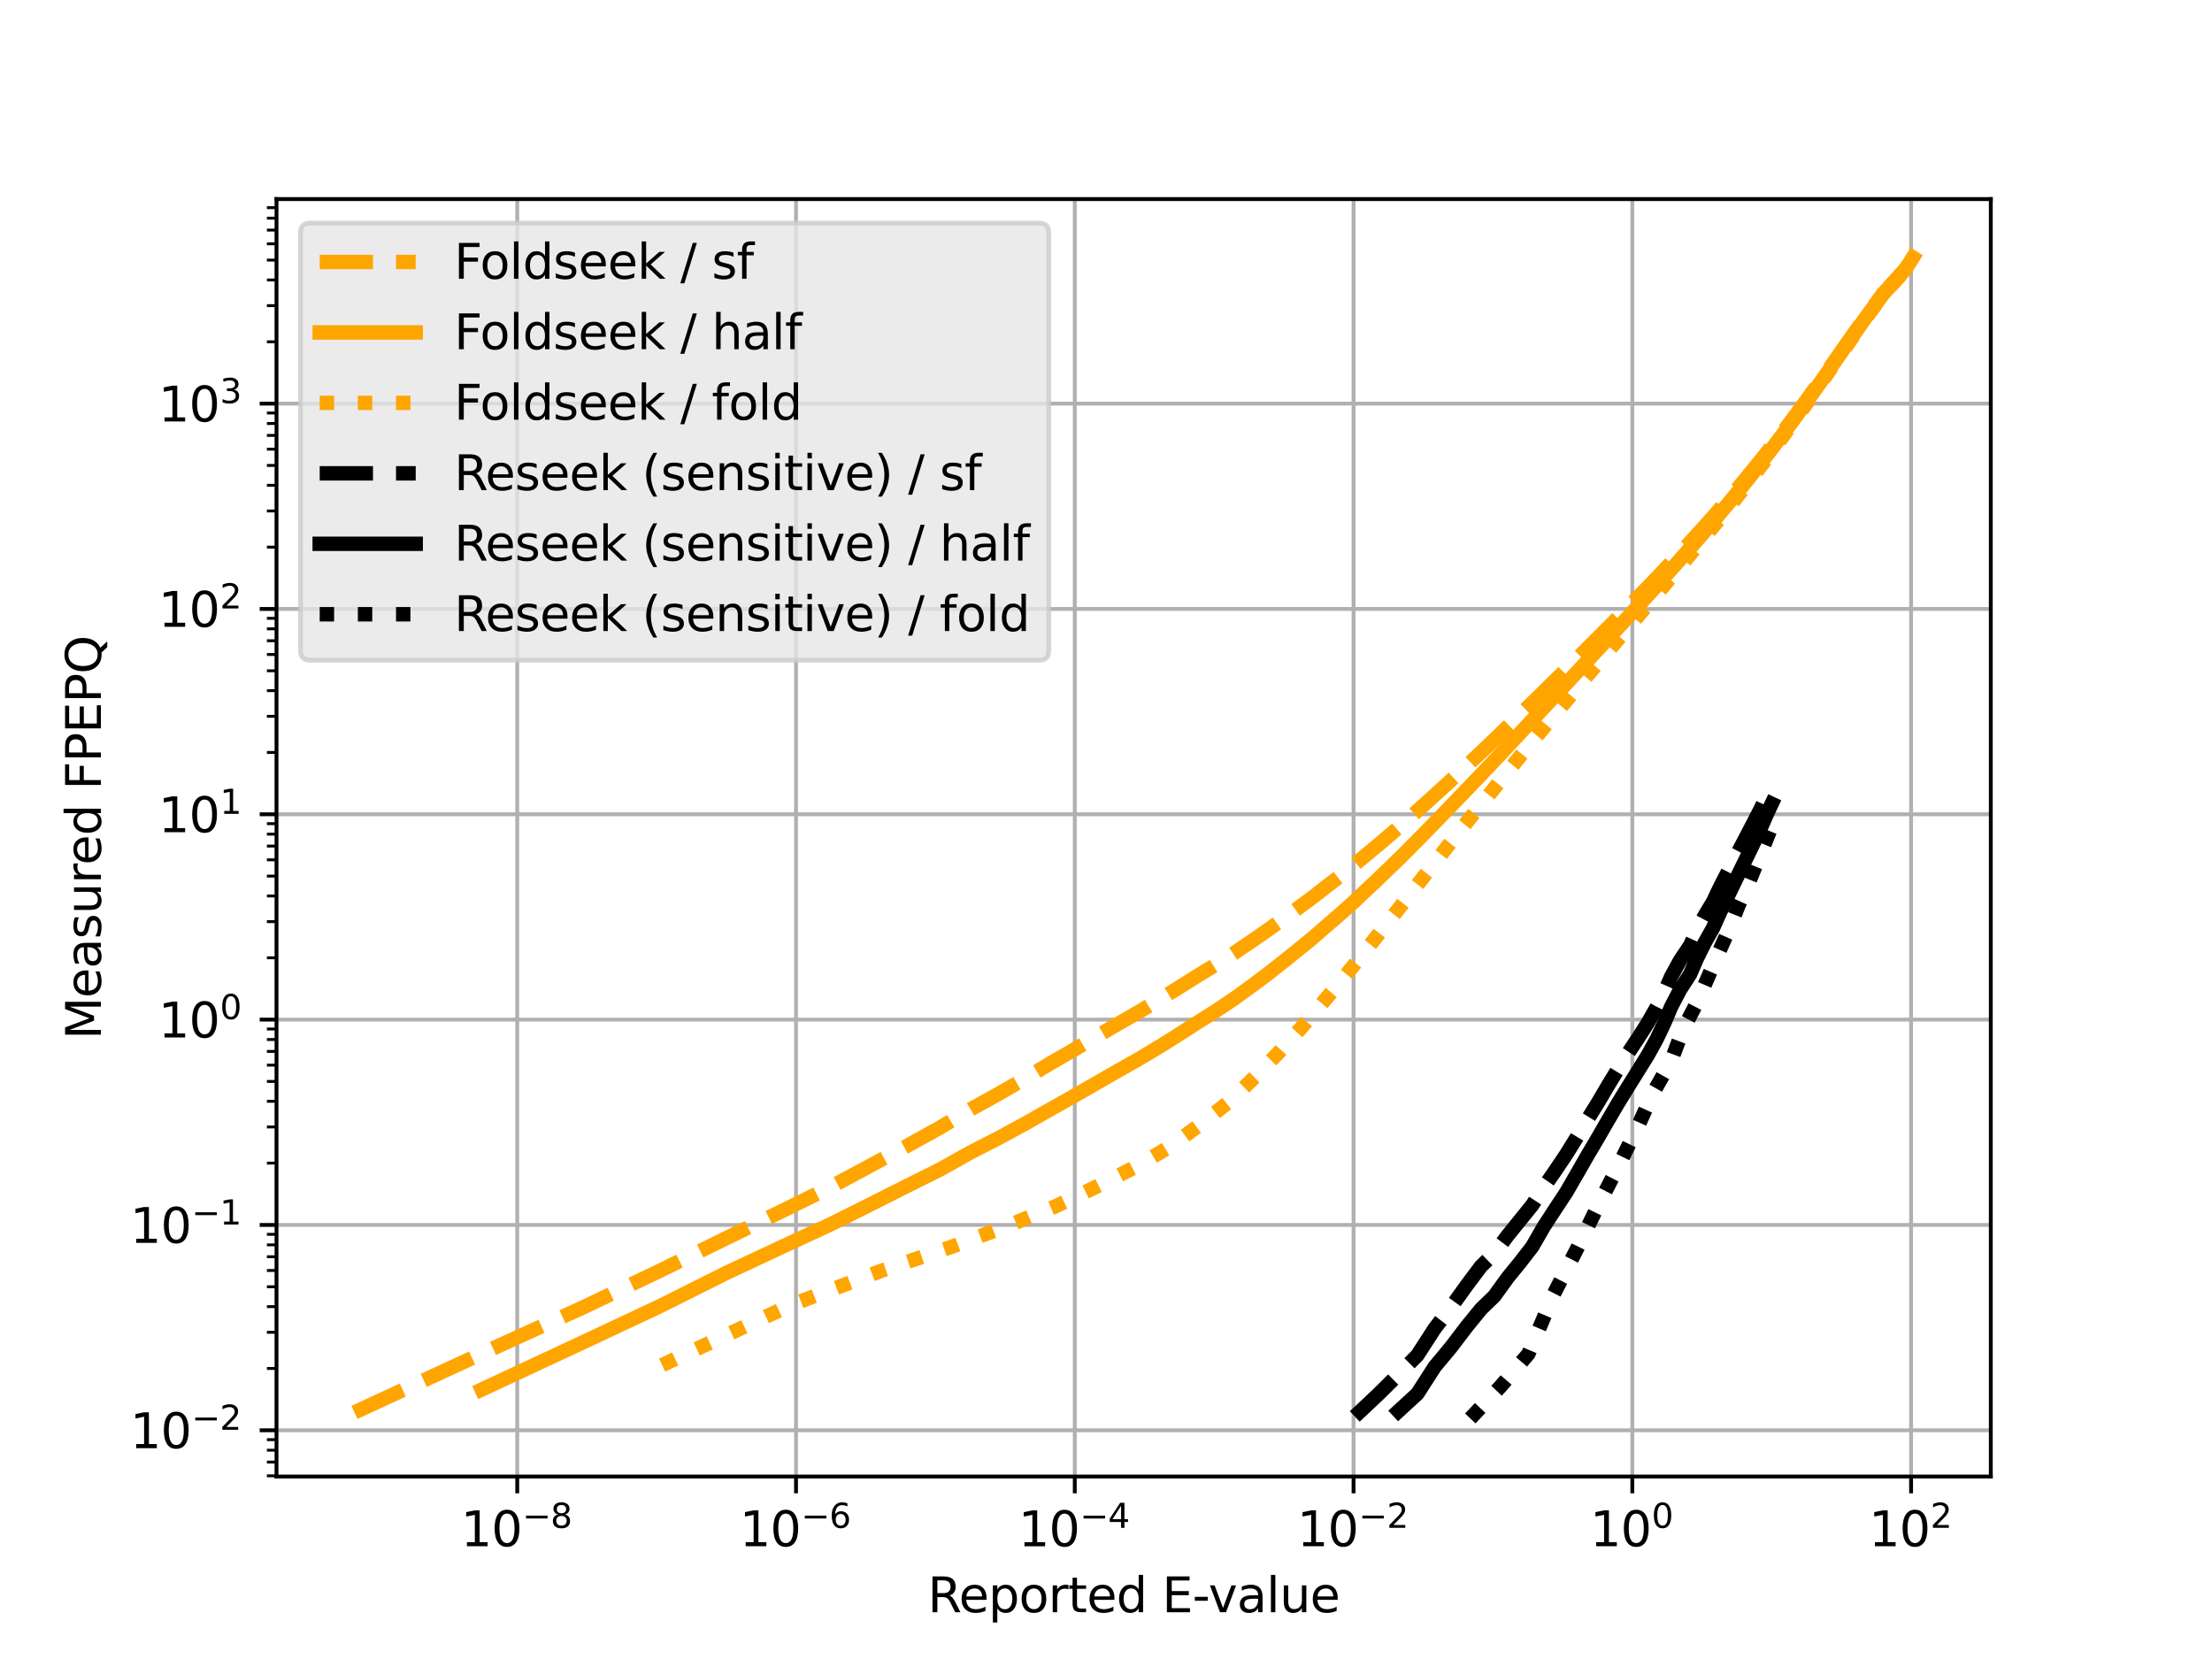 <?xml version="1.0" encoding="UTF-8" standalone="no"?>
<svg
   width="460.8pt"
   height="345.6pt"
   viewBox="0 0 460.8 345.6"
   version="1.1"
   id="svg264"
   sodipodi:docname="eval_evals.svg"
   inkscape:version="1.3.2 (091e20e, 2023-11-25, custom)"
   xmlns:inkscape="http://www.inkscape.org/namespaces/inkscape"
   xmlns:sodipodi="http://sodipodi.sourceforge.net/DTD/sodipodi-0.dtd"
   xmlns:xlink="http://www.w3.org/1999/xlink"
   xmlns="http://www.w3.org/2000/svg"
   xmlns:svg="http://www.w3.org/2000/svg"
   xmlns:rdf="http://www.w3.org/1999/02/22-rdf-syntax-ns#"
   xmlns:cc="http://creativecommons.org/ns#"
   xmlns:dc="http://purl.org/dc/elements/1.1/">
  <sodipodi:namedview
     id="namedview264"
     pagecolor="#ffffff"
     bordercolor="#000000"
     borderopacity="0.25"
     inkscape:showpageshadow="2"
     inkscape:pageopacity="0.0"
     inkscape:pagecheckerboard="0"
     inkscape:deskcolor="#d1d1d1"
     inkscape:document-units="pt"
     showgrid="false"
     inkscape:zoom="1.2727864"
     inkscape:cx="306.80717"
     inkscape:cy="230.59642"
     inkscape:window-width="2560"
     inkscape:window-height="1369"
     inkscape:window-x="-8"
     inkscape:window-y="-8"
     inkscape:window-maximized="1"
     inkscape:current-layer="svg264" />
  <defs
     id="defs1">
    <style
       type="text/css"
       id="style1">*{stroke-linejoin: round; stroke-linecap: butt}</style>
  </defs>
  <g
     id="figure_1">
    <g
       id="patch_1">
      <path
         d="M 0 345.6  L 460.8 345.6  L 460.8 0  L 0 0  z "
         style="fill: #ffffff"
         id="path1" />
    </g>
    <g
       id="axes_1">
      <g
         id="patch_2">
        <path
           d="M 57.6 307.584  L 414.72 307.584  L 414.72 41.472  L 57.6 41.472  z "
           style="fill: #ffffff"
           id="path2" />
      </g>
      <g
         id="matplotlib.axis_1">
        <g
           id="xtick_1">
          <g
             id="line2d_1">
            <path
               d="M 107.751 307.584  L 107.751 41.472  "
               clip-path="url(#pb15b972e35)"
               style="fill: none; stroke: #b0b0b0; stroke-width: 0.8; stroke-linecap: square"
               id="path3" />
          </g>
          <g
             id="line2d_2">
            <defs
               id="defs3">
              <path
                 id="m86d0d83ef0"
                 d="M 0 0  L 0 3.5  "
                 style="stroke: #000000; stroke-width: 0.8" />
            </defs>
            <g
               id="g3">
              <use
                 xlink:href="#m86d0d83ef0"
                 x="107.751"
                 y="307.584"
                 style="stroke: #000000; stroke-width: 0.8"
                 id="use3" />
            </g>
          </g>
          <g
             id="text_1">
            <!-- $\mathdefault{10^{-8}}$ -->
            <g
               transform="translate(96.001 322.182) scale(0.1 -0.1)"
               id="g7">
              <defs
                 id="defs4">
                <path
                   id="DejaVuSans-31"
                   d="M 794 531  L 1825 531  L 1825 4091  L 703 3866  L 703 4441  L 1819 4666  L 2450 4666  L 2450 531  L 3481 531  L 3481 0  L 794 0  L 794 531  z "
                   transform="scale(0.016)" />
                <path
                   id="DejaVuSans-30"
                   d="M 2034 4250  Q 1547 4250 1301 3770  Q 1056 3291 1056 2328  Q 1056 1369 1301 889  Q 1547 409 2034 409  Q 2525 409 2770 889  Q 3016 1369 3016 2328  Q 3016 3291 2770 3770  Q 2525 4250 2034 4250  z M 2034 4750  Q 2819 4750 3233 4129  Q 3647 3509 3647 2328  Q 3647 1150 3233 529  Q 2819 -91 2034 -91  Q 1250 -91 836 529  Q 422 1150 422 2328  Q 422 3509 836 4129  Q 1250 4750 2034 4750  z "
                   transform="scale(0.016)" />
                <path
                   id="DejaVuSans-2212"
                   d="M 678 2272  L 4684 2272  L 4684 1741  L 678 1741  L 678 2272  z "
                   transform="scale(0.016)" />
                <path
                   id="DejaVuSans-38"
                   d="M 2034 2216  Q 1584 2216 1326 1975  Q 1069 1734 1069 1313  Q 1069 891 1326 650  Q 1584 409 2034 409  Q 2484 409 2743 651  Q 3003 894 3003 1313  Q 3003 1734 2745 1975  Q 2488 2216 2034 2216  z M 1403 2484  Q 997 2584 770 2862  Q 544 3141 544 3541  Q 544 4100 942 4425  Q 1341 4750 2034 4750  Q 2731 4750 3128 4425  Q 3525 4100 3525 3541  Q 3525 3141 3298 2862  Q 3072 2584 2669 2484  Q 3125 2378 3379 2068  Q 3634 1759 3634 1313  Q 3634 634 3220 271  Q 2806 -91 2034 -91  Q 1263 -91 848 271  Q 434 634 434 1313  Q 434 1759 690 2068  Q 947 2378 1403 2484  z M 1172 3481  Q 1172 3119 1398 2916  Q 1625 2713 2034 2713  Q 2441 2713 2670 2916  Q 2900 3119 2900 3481  Q 2900 3844 2670 4047  Q 2441 4250 2034 4250  Q 1625 4250 1398 4047  Q 1172 3844 1172 3481  z "
                   transform="scale(0.016)" />
              </defs>
              <use
                 xlink:href="#DejaVuSans-31"
                 transform="translate(0 0.766)"
                 id="use4" />
              <use
                 xlink:href="#DejaVuSans-30"
                 transform="translate(63.623 0.766)"
                 id="use5" />
              <use
                 xlink:href="#DejaVuSans-2212"
                 transform="translate(128.203 39.047) scale(0.7)"
                 id="use6" />
              <use
                 xlink:href="#DejaVuSans-38"
                 transform="translate(186.855 39.047) scale(0.7)"
                 id="use7" />
            </g>
          </g>
        </g>
        <g
           id="xtick_2">
          <g
             id="line2d_3">
            <path
               d="M 165.824 307.584  L 165.824 41.472  "
               clip-path="url(#pb15b972e35)"
               style="fill: none; stroke: #b0b0b0; stroke-width: 0.8; stroke-linecap: square"
               id="path7" />
          </g>
          <g
             id="line2d_4">
            <g
               id="g8">
              <use
                 xlink:href="#m86d0d83ef0"
                 x="165.824"
                 y="307.584"
                 style="stroke: #000000; stroke-width: 0.8"
                 id="use8" />
            </g>
          </g>
          <g
             id="text_2">
            <!-- $\mathdefault{10^{-6}}$ -->
            <g
               transform="translate(154.074 322.182) scale(0.1 -0.1)"
               id="g12">
              <defs
                 id="defs8">
                <path
                   id="DejaVuSans-36"
                   d="M 2113 2584  Q 1688 2584 1439 2293  Q 1191 2003 1191 1497  Q 1191 994 1439 701  Q 1688 409 2113 409  Q 2538 409 2786 701  Q 3034 994 3034 1497  Q 3034 2003 2786 2293  Q 2538 2584 2113 2584  z M 3366 4563  L 3366 3988  Q 3128 4100 2886 4159  Q 2644 4219 2406 4219  Q 1781 4219 1451 3797  Q 1122 3375 1075 2522  Q 1259 2794 1537 2939  Q 1816 3084 2150 3084  Q 2853 3084 3261 2657  Q 3669 2231 3669 1497  Q 3669 778 3244 343  Q 2819 -91 2113 -91  Q 1303 -91 875 529  Q 447 1150 447 2328  Q 447 3434 972 4092  Q 1497 4750 2381 4750  Q 2619 4750 2861 4703  Q 3103 4656 3366 4563  z "
                   transform="scale(0.016)" />
              </defs>
              <use
                 xlink:href="#DejaVuSans-31"
                 transform="translate(0 0.766)"
                 id="use9" />
              <use
                 xlink:href="#DejaVuSans-30"
                 transform="translate(63.623 0.766)"
                 id="use10" />
              <use
                 xlink:href="#DejaVuSans-2212"
                 transform="translate(128.203 39.047) scale(0.7)"
                 id="use11" />
              <use
                 xlink:href="#DejaVuSans-36"
                 transform="translate(186.855 39.047) scale(0.7)"
                 id="use12" />
            </g>
          </g>
        </g>
        <g
           id="xtick_3">
          <g
             id="line2d_5">
            <path
               d="M 223.896 307.584  L 223.896 41.472  "
               clip-path="url(#pb15b972e35)"
               style="fill: none; stroke: #b0b0b0; stroke-width: 0.8; stroke-linecap: square"
               id="path12" />
          </g>
          <g
             id="line2d_6">
            <g
               id="g13">
              <use
                 xlink:href="#m86d0d83ef0"
                 x="223.896"
                 y="307.584"
                 style="stroke: #000000; stroke-width: 0.8"
                 id="use13" />
            </g>
          </g>
          <g
             id="text_3">
            <!-- $\mathdefault{10^{-4}}$ -->
            <g
               transform="translate(212.146 322.182) scale(0.1 -0.1)"
               id="g17">
              <defs
                 id="defs13">
                <path
                   id="DejaVuSans-34"
                   d="M 2419 4116  L 825 1625  L 2419 1625  L 2419 4116  z M 2253 4666  L 3047 4666  L 3047 1625  L 3713 1625  L 3713 1100  L 3047 1100  L 3047 0  L 2419 0  L 2419 1100  L 313 1100  L 313 1709  L 2253 4666  z "
                   transform="scale(0.016)" />
              </defs>
              <use
                 xlink:href="#DejaVuSans-31"
                 transform="translate(0 0.684)"
                 id="use14" />
              <use
                 xlink:href="#DejaVuSans-30"
                 transform="translate(63.623 0.684)"
                 id="use15" />
              <use
                 xlink:href="#DejaVuSans-2212"
                 transform="translate(128.203 38.966) scale(0.7)"
                 id="use16" />
              <use
                 xlink:href="#DejaVuSans-34"
                 transform="translate(186.855 38.966) scale(0.7)"
                 id="use17" />
            </g>
          </g>
        </g>
        <g
           id="xtick_4">
          <g
             id="line2d_7">
            <path
               d="M 281.969 307.584  L 281.969 41.472  "
               clip-path="url(#pb15b972e35)"
               style="fill: none; stroke: #b0b0b0; stroke-width: 0.8; stroke-linecap: square"
               id="path17" />
          </g>
          <g
             id="line2d_8">
            <g
               id="g18">
              <use
                 xlink:href="#m86d0d83ef0"
                 x="281.969"
                 y="307.584"
                 style="stroke: #000000; stroke-width: 0.8"
                 id="use18" />
            </g>
          </g>
          <g
             id="text_4">
            <!-- $\mathdefault{10^{-2}}$ -->
            <g
               transform="translate(270.219 322.182) scale(0.1 -0.1)"
               id="g22">
              <defs
                 id="defs18">
                <path
                   id="DejaVuSans-32"
                   d="M 1228 531  L 3431 531  L 3431 0  L 469 0  L 469 531  Q 828 903 1448 1529  Q 2069 2156 2228 2338  Q 2531 2678 2651 2914  Q 2772 3150 2772 3378  Q 2772 3750 2511 3984  Q 2250 4219 1831 4219  Q 1534 4219 1204 4116  Q 875 4013 500 3803  L 500 4441  Q 881 4594 1212 4672  Q 1544 4750 1819 4750  Q 2544 4750 2975 4387  Q 3406 4025 3406 3419  Q 3406 3131 3298 2873  Q 3191 2616 2906 2266  Q 2828 2175 2409 1742  Q 1991 1309 1228 531  z "
                   transform="scale(0.016)" />
              </defs>
              <use
                 xlink:href="#DejaVuSans-31"
                 transform="translate(0 0.766)"
                 id="use19" />
              <use
                 xlink:href="#DejaVuSans-30"
                 transform="translate(63.623 0.766)"
                 id="use20" />
              <use
                 xlink:href="#DejaVuSans-2212"
                 transform="translate(128.203 39.047) scale(0.7)"
                 id="use21" />
              <use
                 xlink:href="#DejaVuSans-32"
                 transform="translate(186.855 39.047) scale(0.7)"
                 id="use22" />
            </g>
          </g>
        </g>
        <g
           id="xtick_5">
          <g
             id="line2d_9">
            <path
               d="M 340.042 307.584  L 340.042 41.472  "
               clip-path="url(#pb15b972e35)"
               style="fill: none; stroke: #b0b0b0; stroke-width: 0.8; stroke-linecap: square"
               id="path22" />
          </g>
          <g
             id="line2d_10">
            <g
               id="g23">
              <use
                 xlink:href="#m86d0d83ef0"
                 x="340.042"
                 y="307.584"
                 style="stroke: #000000; stroke-width: 0.8"
                 id="use23" />
            </g>
          </g>
          <g
             id="text_5">
            <!-- $\mathdefault{10^{0}}$ -->
            <g
               transform="translate(331.242 322.182) scale(0.1 -0.1)"
               id="g26">
              <use
                 xlink:href="#DejaVuSans-31"
                 transform="translate(0 0.766)"
                 id="use24" />
              <use
                 xlink:href="#DejaVuSans-30"
                 transform="translate(63.623 0.766)"
                 id="use25" />
              <use
                 xlink:href="#DejaVuSans-30"
                 transform="translate(128.203 39.047) scale(0.7)"
                 id="use26" />
            </g>
          </g>
        </g>
        <g
           id="xtick_6">
          <g
             id="line2d_11">
            <path
               d="M 398.115 307.584  L 398.115 41.472  "
               clip-path="url(#pb15b972e35)"
               style="fill: none; stroke: #b0b0b0; stroke-width: 0.8; stroke-linecap: square"
               id="path26" />
          </g>
          <g
             id="line2d_12">
            <g
               id="g27">
              <use
                 xlink:href="#m86d0d83ef0"
                 x="398.115"
                 y="307.584"
                 style="stroke: #000000; stroke-width: 0.8"
                 id="use27" />
            </g>
          </g>
          <g
             id="text_6">
            <!-- $\mathdefault{10^{2}}$ -->
            <g
               transform="translate(389.315 322.182) scale(0.1 -0.1)"
               id="g30">
              <use
                 xlink:href="#DejaVuSans-31"
                 transform="translate(0 0.766)"
                 id="use28" />
              <use
                 xlink:href="#DejaVuSans-30"
                 transform="translate(63.623 0.766)"
                 id="use29" />
              <use
                 xlink:href="#DejaVuSans-32"
                 transform="translate(128.203 39.047) scale(0.7)"
                 id="use30" />
            </g>
          </g>
        </g>
        <g
           id="text_7">
          <!-- Reported E-value -->
          <g
             transform="translate(193.255 335.861) scale(0.1 -0.1)"
             id="g46">
            <defs
               id="defs30">
              <path
                 id="DejaVuSans-52"
                 d="M 2841 2188  Q 3044 2119 3236 1894  Q 3428 1669 3622 1275  L 4263 0  L 3584 0  L 2988 1197  Q 2756 1666 2539 1819  Q 2322 1972 1947 1972  L 1259 1972  L 1259 0  L 628 0  L 628 4666  L 2053 4666  Q 2853 4666 3247 4331  Q 3641 3997 3641 3322  Q 3641 2881 3436 2590  Q 3231 2300 2841 2188  z M 1259 4147  L 1259 2491  L 2053 2491  Q 2509 2491 2742 2702  Q 2975 2913 2975 3322  Q 2975 3731 2742 3939  Q 2509 4147 2053 4147  L 1259 4147  z "
                 transform="scale(0.016)" />
              <path
                 id="DejaVuSans-65"
                 d="M 3597 1894  L 3597 1613  L 953 1613  Q 991 1019 1311 708  Q 1631 397 2203 397  Q 2534 397 2845 478  Q 3156 559 3463 722  L 3463 178  Q 3153 47 2828 -22  Q 2503 -91 2169 -91  Q 1331 -91 842 396  Q 353 884 353 1716  Q 353 2575 817 3079  Q 1281 3584 2069 3584  Q 2775 3584 3186 3129  Q 3597 2675 3597 1894  z M 3022 2063  Q 3016 2534 2758 2815  Q 2500 3097 2075 3097  Q 1594 3097 1305 2825  Q 1016 2553 972 2059  L 3022 2063  z "
                 transform="scale(0.016)" />
              <path
                 id="DejaVuSans-70"
                 d="M 1159 525  L 1159 -1331  L 581 -1331  L 581 3500  L 1159 3500  L 1159 2969  Q 1341 3281 1617 3432  Q 1894 3584 2278 3584  Q 2916 3584 3314 3078  Q 3713 2572 3713 1747  Q 3713 922 3314 415  Q 2916 -91 2278 -91  Q 1894 -91 1617 61  Q 1341 213 1159 525  z M 3116 1747  Q 3116 2381 2855 2742  Q 2594 3103 2138 3103  Q 1681 3103 1420 2742  Q 1159 2381 1159 1747  Q 1159 1113 1420 752  Q 1681 391 2138 391  Q 2594 391 2855 752  Q 3116 1113 3116 1747  z "
                 transform="scale(0.016)" />
              <path
                 id="DejaVuSans-6f"
                 d="M 1959 3097  Q 1497 3097 1228 2736  Q 959 2375 959 1747  Q 959 1119 1226 758  Q 1494 397 1959 397  Q 2419 397 2687 759  Q 2956 1122 2956 1747  Q 2956 2369 2687 2733  Q 2419 3097 1959 3097  z M 1959 3584  Q 2709 3584 3137 3096  Q 3566 2609 3566 1747  Q 3566 888 3137 398  Q 2709 -91 1959 -91  Q 1206 -91 779 398  Q 353 888 353 1747  Q 353 2609 779 3096  Q 1206 3584 1959 3584  z "
                 transform="scale(0.016)" />
              <path
                 id="DejaVuSans-72"
                 d="M 2631 2963  Q 2534 3019 2420 3045  Q 2306 3072 2169 3072  Q 1681 3072 1420 2755  Q 1159 2438 1159 1844  L 1159 0  L 581 0  L 581 3500  L 1159 3500  L 1159 2956  Q 1341 3275 1631 3429  Q 1922 3584 2338 3584  Q 2397 3584 2469 3576  Q 2541 3569 2628 3553  L 2631 2963  z "
                 transform="scale(0.016)" />
              <path
                 id="DejaVuSans-74"
                 d="M 1172 4494  L 1172 3500  L 2356 3500  L 2356 3053  L 1172 3053  L 1172 1153  Q 1172 725 1289 603  Q 1406 481 1766 481  L 2356 481  L 2356 0  L 1766 0  Q 1100 0 847 248  Q 594 497 594 1153  L 594 3053  L 172 3053  L 172 3500  L 594 3500  L 594 4494  L 1172 4494  z "
                 transform="scale(0.016)" />
              <path
                 id="DejaVuSans-64"
                 d="M 2906 2969  L 2906 4863  L 3481 4863  L 3481 0  L 2906 0  L 2906 525  Q 2725 213 2448 61  Q 2172 -91 1784 -91  Q 1150 -91 751 415  Q 353 922 353 1747  Q 353 2572 751 3078  Q 1150 3584 1784 3584  Q 2172 3584 2448 3432  Q 2725 3281 2906 2969  z M 947 1747  Q 947 1113 1208 752  Q 1469 391 1925 391  Q 2381 391 2643 752  Q 2906 1113 2906 1747  Q 2906 2381 2643 2742  Q 2381 3103 1925 3103  Q 1469 3103 1208 2742  Q 947 2381 947 1747  z "
                 transform="scale(0.016)" />
              <path
                 id="DejaVuSans-20"
                 transform="scale(0.016)" />
              <path
                 id="DejaVuSans-45"
                 d="M 628 4666  L 3578 4666  L 3578 4134  L 1259 4134  L 1259 2753  L 3481 2753  L 3481 2222  L 1259 2222  L 1259 531  L 3634 531  L 3634 0  L 628 0  L 628 4666  z "
                 transform="scale(0.016)" />
              <path
                 id="DejaVuSans-2d"
                 d="M 313 2009  L 1997 2009  L 1997 1497  L 313 1497  L 313 2009  z "
                 transform="scale(0.016)" />
              <path
                 id="DejaVuSans-76"
                 d="M 191 3500  L 800 3500  L 1894 563  L 2988 3500  L 3597 3500  L 2284 0  L 1503 0  L 191 3500  z "
                 transform="scale(0.016)" />
              <path
                 id="DejaVuSans-61"
                 d="M 2194 1759  Q 1497 1759 1228 1600  Q 959 1441 959 1056  Q 959 750 1161 570  Q 1363 391 1709 391  Q 2188 391 2477 730  Q 2766 1069 2766 1631  L 2766 1759  L 2194 1759  z M 3341 1997  L 3341 0  L 2766 0  L 2766 531  Q 2569 213 2275 61  Q 1981 -91 1556 -91  Q 1019 -91 701 211  Q 384 513 384 1019  Q 384 1609 779 1909  Q 1175 2209 1959 2209  L 2766 2209  L 2766 2266  Q 2766 2663 2505 2880  Q 2244 3097 1772 3097  Q 1472 3097 1187 3025  Q 903 2953 641 2809  L 641 3341  Q 956 3463 1253 3523  Q 1550 3584 1831 3584  Q 2591 3584 2966 3190  Q 3341 2797 3341 1997  z "
                 transform="scale(0.016)" />
              <path
                 id="DejaVuSans-6c"
                 d="M 603 4863  L 1178 4863  L 1178 0  L 603 0  L 603 4863  z "
                 transform="scale(0.016)" />
              <path
                 id="DejaVuSans-75"
                 d="M 544 1381  L 544 3500  L 1119 3500  L 1119 1403  Q 1119 906 1312 657  Q 1506 409 1894 409  Q 2359 409 2629 706  Q 2900 1003 2900 1516  L 2900 3500  L 3475 3500  L 3475 0  L 2900 0  L 2900 538  Q 2691 219 2414 64  Q 2138 -91 1772 -91  Q 1169 -91 856 284  Q 544 659 544 1381  z M 1991 3584  L 1991 3584  z "
                 transform="scale(0.016)" />
            </defs>
            <use
               xlink:href="#DejaVuSans-52"
               id="use31" />
            <use
               xlink:href="#DejaVuSans-65"
               x="64.982"
               id="use32" />
            <use
               xlink:href="#DejaVuSans-70"
               x="126.506"
               id="use33" />
            <use
               xlink:href="#DejaVuSans-6f"
               x="189.982"
               id="use34" />
            <use
               xlink:href="#DejaVuSans-72"
               x="251.164"
               id="use35" />
            <use
               xlink:href="#DejaVuSans-74"
               x="292.277"
               id="use36" />
            <use
               xlink:href="#DejaVuSans-65"
               x="331.486"
               id="use37" />
            <use
               xlink:href="#DejaVuSans-64"
               x="393.01"
               id="use38" />
            <use
               xlink:href="#DejaVuSans-20"
               x="456.486"
               id="use39" />
            <use
               xlink:href="#DejaVuSans-45"
               x="488.273"
               id="use40" />
            <use
               xlink:href="#DejaVuSans-2d"
               x="551.457"
               id="use41" />
            <use
               xlink:href="#DejaVuSans-76"
               x="584.916"
               id="use42" />
            <use
               xlink:href="#DejaVuSans-61"
               x="644.096"
               id="use43" />
            <use
               xlink:href="#DejaVuSans-6c"
               x="705.375"
               id="use44" />
            <use
               xlink:href="#DejaVuSans-75"
               x="733.158"
               id="use45" />
            <use
               xlink:href="#DejaVuSans-65"
               x="796.537"
               id="use46" />
          </g>
        </g>
      </g>
      <g
         id="matplotlib.axis_2">
        <g
           id="ytick_1">
          <g
             id="line2d_13">
            <path
               d="M 57.6 297.955  L 414.72 297.955  "
               clip-path="url(#pb15b972e35)"
               style="fill: none; stroke: #b0b0b0; stroke-width: 0.8; stroke-linecap: square"
               id="path46" />
          </g>
          <g
             id="line2d_14">
            <defs
               id="defs46">
              <path
                 id="mff180267c0"
                 d="M 0 0  L -3.5 0  "
                 style="stroke: #000000; stroke-width: 0.8" />
            </defs>
            <g
               id="g47">
              <use
                 xlink:href="#mff180267c0"
                 x="57.6"
                 y="297.955"
                 style="stroke: #000000; stroke-width: 0.8"
                 id="use47" />
            </g>
          </g>
          <g
             id="text_8">
            <!-- $\mathdefault{10^{-2}}$ -->
            <g
               transform="translate(27.1 301.754) scale(0.1 -0.1)"
               id="g51">
              <use
                 xlink:href="#DejaVuSans-31"
                 transform="translate(0 0.766)"
                 id="use48" />
              <use
                 xlink:href="#DejaVuSans-30"
                 transform="translate(63.623 0.766)"
                 id="use49" />
              <use
                 xlink:href="#DejaVuSans-2212"
                 transform="translate(128.203 39.047) scale(0.7)"
                 id="use50" />
              <use
                 xlink:href="#DejaVuSans-32"
                 transform="translate(186.855 39.047) scale(0.7)"
                 id="use51" />
            </g>
          </g>
        </g>
        <g
           id="ytick_2">
          <g
             id="line2d_15">
            <path
               d="M 57.6 255.18  L 414.72 255.18  "
               clip-path="url(#pb15b972e35)"
               style="fill: none; stroke: #b0b0b0; stroke-width: 0.8; stroke-linecap: square"
               id="path51" />
          </g>
          <g
             id="line2d_16">
            <g
               id="g52">
              <use
                 xlink:href="#mff180267c0"
                 x="57.6"
                 y="255.18"
                 style="stroke: #000000; stroke-width: 0.8"
                 id="use52" />
            </g>
          </g>
          <g
             id="text_9">
            <!-- $\mathdefault{10^{-1}}$ -->
            <g
               transform="translate(27.1 258.979) scale(0.1 -0.1)"
               id="g56">
              <use
                 xlink:href="#DejaVuSans-31"
                 transform="translate(0 0.684)"
                 id="use53" />
              <use
                 xlink:href="#DejaVuSans-30"
                 transform="translate(63.623 0.684)"
                 id="use54" />
              <use
                 xlink:href="#DejaVuSans-2212"
                 transform="translate(128.203 38.966) scale(0.7)"
                 id="use55" />
              <use
                 xlink:href="#DejaVuSans-31"
                 transform="translate(186.855 38.966) scale(0.7)"
                 id="use56" />
            </g>
          </g>
        </g>
        <g
           id="ytick_3">
          <g
             id="line2d_17">
            <path
               d="M 57.6 212.405  L 414.72 212.405  "
               clip-path="url(#pb15b972e35)"
               style="fill: none; stroke: #b0b0b0; stroke-width: 0.8; stroke-linecap: square"
               id="path56" />
          </g>
          <g
             id="line2d_18">
            <g
               id="g57">
              <use
                 xlink:href="#mff180267c0"
                 x="57.6"
                 y="212.405"
                 style="stroke: #000000; stroke-width: 0.8"
                 id="use57" />
            </g>
          </g>
          <g
             id="text_10">
            <!-- $\mathdefault{10^{0}}$ -->
            <g
               transform="translate(33 216.204) scale(0.1 -0.1)"
               id="g60">
              <use
                 xlink:href="#DejaVuSans-31"
                 transform="translate(0 0.766)"
                 id="use58" />
              <use
                 xlink:href="#DejaVuSans-30"
                 transform="translate(63.623 0.766)"
                 id="use59" />
              <use
                 xlink:href="#DejaVuSans-30"
                 transform="translate(128.203 39.047) scale(0.7)"
                 id="use60" />
            </g>
          </g>
        </g>
        <g
           id="ytick_4">
          <g
             id="line2d_19">
            <path
               d="M 57.6 169.63  L 414.72 169.63  "
               clip-path="url(#pb15b972e35)"
               style="fill: none; stroke: #b0b0b0; stroke-width: 0.8; stroke-linecap: square"
               id="path60" />
          </g>
          <g
             id="line2d_20">
            <g
               id="g61">
              <use
                 xlink:href="#mff180267c0"
                 x="57.6"
                 y="169.63"
                 style="stroke: #000000; stroke-width: 0.8"
                 id="use61" />
            </g>
          </g>
          <g
             id="text_11">
            <!-- $\mathdefault{10^{1}}$ -->
            <g
               transform="translate(33 173.429) scale(0.1 -0.1)"
               id="g64">
              <use
                 xlink:href="#DejaVuSans-31"
                 transform="translate(0 0.684)"
                 id="use62" />
              <use
                 xlink:href="#DejaVuSans-30"
                 transform="translate(63.623 0.684)"
                 id="use63" />
              <use
                 xlink:href="#DejaVuSans-31"
                 transform="translate(128.203 38.966) scale(0.7)"
                 id="use64" />
            </g>
          </g>
        </g>
        <g
           id="ytick_5">
          <g
             id="line2d_21">
            <path
               d="M 57.6 126.855  L 414.72 126.855  "
               clip-path="url(#pb15b972e35)"
               style="fill: none; stroke: #b0b0b0; stroke-width: 0.8; stroke-linecap: square"
               id="path64" />
          </g>
          <g
             id="line2d_22">
            <g
               id="g65">
              <use
                 xlink:href="#mff180267c0"
                 x="57.6"
                 y="126.855"
                 style="stroke: #000000; stroke-width: 0.8"
                 id="use65" />
            </g>
          </g>
          <g
             id="text_12">
            <!-- $\mathdefault{10^{2}}$ -->
            <g
               transform="translate(33 130.654) scale(0.1 -0.1)"
               id="g68">
              <use
                 xlink:href="#DejaVuSans-31"
                 transform="translate(0 0.766)"
                 id="use66" />
              <use
                 xlink:href="#DejaVuSans-30"
                 transform="translate(63.623 0.766)"
                 id="use67" />
              <use
                 xlink:href="#DejaVuSans-32"
                 transform="translate(128.203 39.047) scale(0.7)"
                 id="use68" />
            </g>
          </g>
        </g>
        <g
           id="ytick_6">
          <g
             id="line2d_23">
            <path
               d="M 57.6 84.08  L 414.72 84.08  "
               clip-path="url(#pb15b972e35)"
               style="fill: none; stroke: #b0b0b0; stroke-width: 0.8; stroke-linecap: square"
               id="path68" />
          </g>
          <g
             id="line2d_24">
            <g
               id="g69">
              <use
                 xlink:href="#mff180267c0"
                 x="57.6"
                 y="84.08"
                 style="stroke: #000000; stroke-width: 0.8"
                 id="use69" />
            </g>
          </g>
          <g
             id="text_13">
            <!-- $\mathdefault{10^{3}}$ -->
            <g
               transform="translate(33 87.879) scale(0.1 -0.1)"
               id="g72">
              <defs
                 id="defs69">
                <path
                   id="DejaVuSans-33"
                   d="M 2597 2516  Q 3050 2419 3304 2112  Q 3559 1806 3559 1356  Q 3559 666 3084 287  Q 2609 -91 1734 -91  Q 1441 -91 1130 -33  Q 819 25 488 141  L 488 750  Q 750 597 1062 519  Q 1375 441 1716 441  Q 2309 441 2620 675  Q 2931 909 2931 1356  Q 2931 1769 2642 2001  Q 2353 2234 1838 2234  L 1294 2234  L 1294 2753  L 1863 2753  Q 2328 2753 2575 2939  Q 2822 3125 2822 3475  Q 2822 3834 2567 4026  Q 2313 4219 1838 4219  Q 1578 4219 1281 4162  Q 984 4106 628 3988  L 628 4550  Q 988 4650 1302 4700  Q 1616 4750 1894 4750  Q 2613 4750 3031 4423  Q 3450 4097 3450 3541  Q 3450 3153 3228 2886  Q 3006 2619 2597 2516  z "
                   transform="scale(0.016)" />
              </defs>
              <use
                 xlink:href="#DejaVuSans-31"
                 transform="translate(0 0.766)"
                 id="use70" />
              <use
                 xlink:href="#DejaVuSans-30"
                 transform="translate(63.623 0.766)"
                 id="use71" />
              <use
                 xlink:href="#DejaVuSans-33"
                 transform="translate(128.203 39.047) scale(0.7)"
                 id="use72" />
            </g>
          </g>
        </g>
        <g
           id="ytick_7">
          <g
             id="line2d_25">
            <defs
               id="defs72">
              <path
                 id="m8fbbe3515a"
                 d="M 0 0  L -2 0  "
                 style="stroke: #000000; stroke-width: 0.6" />
            </defs>
            <g
               id="g73">
              <use
                 xlink:href="#m8fbbe3515a"
                 x="57.6"
                 y="307.444"
                 style="stroke: #000000; stroke-width: 0.6"
                 id="use73" />
            </g>
          </g>
        </g>
        <g
           id="ytick_8">
          <g
             id="line2d_26">
            <g
               id="g74">
              <use
                 xlink:href="#m8fbbe3515a"
                 x="57.6"
                 y="304.581"
                 style="stroke: #000000; stroke-width: 0.6"
                 id="use74" />
            </g>
          </g>
        </g>
        <g
           id="ytick_9">
          <g
             id="line2d_27">
            <g
               id="g75">
              <use
                 xlink:href="#m8fbbe3515a"
                 x="57.6"
                 y="302.1"
                 style="stroke: #000000; stroke-width: 0.6"
                 id="use75" />
            </g>
          </g>
        </g>
        <g
           id="ytick_10">
          <g
             id="line2d_28">
            <g
               id="g76">
              <use
                 xlink:href="#m8fbbe3515a"
                 x="57.6"
                 y="299.912"
                 style="stroke: #000000; stroke-width: 0.6"
                 id="use76" />
            </g>
          </g>
        </g>
        <g
           id="ytick_11">
          <g
             id="line2d_29">
            <g
               id="g77">
              <use
                 xlink:href="#m8fbbe3515a"
                 x="57.6"
                 y="285.078"
                 style="stroke: #000000; stroke-width: 0.6"
                 id="use77" />
            </g>
          </g>
        </g>
        <g
           id="ytick_12">
          <g
             id="line2d_30">
            <g
               id="g78">
              <use
                 xlink:href="#m8fbbe3515a"
                 x="57.6"
                 y="277.546"
                 style="stroke: #000000; stroke-width: 0.6"
                 id="use78" />
            </g>
          </g>
        </g>
        <g
           id="ytick_13">
          <g
             id="line2d_31">
            <g
               id="g79">
              <use
                 xlink:href="#m8fbbe3515a"
                 x="57.6"
                 y="272.202"
                 style="stroke: #000000; stroke-width: 0.6"
                 id="use79" />
            </g>
          </g>
        </g>
        <g
           id="ytick_14">
          <g
             id="line2d_32">
            <g
               id="g80">
              <use
                 xlink:href="#m8fbbe3515a"
                 x="57.6"
                 y="268.056"
                 style="stroke: #000000; stroke-width: 0.6"
                 id="use80" />
            </g>
          </g>
        </g>
        <g
           id="ytick_15">
          <g
             id="line2d_33">
            <g
               id="g81">
              <use
                 xlink:href="#m8fbbe3515a"
                 x="57.6"
                 y="264.669"
                 style="stroke: #000000; stroke-width: 0.6"
                 id="use81" />
            </g>
          </g>
        </g>
        <g
           id="ytick_16">
          <g
             id="line2d_34">
            <g
               id="g82">
              <use
                 xlink:href="#m8fbbe3515a"
                 x="57.6"
                 y="261.806"
                 style="stroke: #000000; stroke-width: 0.6"
                 id="use82" />
            </g>
          </g>
        </g>
        <g
           id="ytick_17">
          <g
             id="line2d_35">
            <g
               id="g83">
              <use
                 xlink:href="#m8fbbe3515a"
                 x="57.6"
                 y="259.325"
                 style="stroke: #000000; stroke-width: 0.6"
                 id="use83" />
            </g>
          </g>
        </g>
        <g
           id="ytick_18">
          <g
             id="line2d_36">
            <g
               id="g84">
              <use
                 xlink:href="#m8fbbe3515a"
                 x="57.6"
                 y="257.137"
                 style="stroke: #000000; stroke-width: 0.6"
                 id="use84" />
            </g>
          </g>
        </g>
        <g
           id="ytick_19">
          <g
             id="line2d_37">
            <g
               id="g85">
              <use
                 xlink:href="#m8fbbe3515a"
                 x="57.6"
                 y="242.303"
                 style="stroke: #000000; stroke-width: 0.6"
                 id="use85" />
            </g>
          </g>
        </g>
        <g
           id="ytick_20">
          <g
             id="line2d_38">
            <g
               id="g86">
              <use
                 xlink:href="#m8fbbe3515a"
                 x="57.6"
                 y="234.771"
                 style="stroke: #000000; stroke-width: 0.6"
                 id="use86" />
            </g>
          </g>
        </g>
        <g
           id="ytick_21">
          <g
             id="line2d_39">
            <g
               id="g87">
              <use
                 xlink:href="#m8fbbe3515a"
                 x="57.6"
                 y="229.427"
                 style="stroke: #000000; stroke-width: 0.6"
                 id="use87" />
            </g>
          </g>
        </g>
        <g
           id="ytick_22">
          <g
             id="line2d_40">
            <g
               id="g88">
              <use
                 xlink:href="#m8fbbe3515a"
                 x="57.6"
                 y="225.281"
                 style="stroke: #000000; stroke-width: 0.6"
                 id="use88" />
            </g>
          </g>
        </g>
        <g
           id="ytick_23">
          <g
             id="line2d_41">
            <g
               id="g89">
              <use
                 xlink:href="#m8fbbe3515a"
                 x="57.6"
                 y="221.894"
                 style="stroke: #000000; stroke-width: 0.6"
                 id="use89" />
            </g>
          </g>
        </g>
        <g
           id="ytick_24">
          <g
             id="line2d_42">
            <g
               id="g90">
              <use
                 xlink:href="#m8fbbe3515a"
                 x="57.6"
                 y="219.031"
                 style="stroke: #000000; stroke-width: 0.6"
                 id="use90" />
            </g>
          </g>
        </g>
        <g
           id="ytick_25">
          <g
             id="line2d_43">
            <g
               id="g91">
              <use
                 xlink:href="#m8fbbe3515a"
                 x="57.6"
                 y="216.55"
                 style="stroke: #000000; stroke-width: 0.6"
                 id="use91" />
            </g>
          </g>
        </g>
        <g
           id="ytick_26">
          <g
             id="line2d_44">
            <g
               id="g92">
              <use
                 xlink:href="#m8fbbe3515a"
                 x="57.6"
                 y="214.362"
                 style="stroke: #000000; stroke-width: 0.6"
                 id="use92" />
            </g>
          </g>
        </g>
        <g
           id="ytick_27">
          <g
             id="line2d_45">
            <g
               id="g93">
              <use
                 xlink:href="#m8fbbe3515a"
                 x="57.6"
                 y="199.528"
                 style="stroke: #000000; stroke-width: 0.6"
                 id="use93" />
            </g>
          </g>
        </g>
        <g
           id="ytick_28">
          <g
             id="line2d_46">
            <g
               id="g94">
              <use
                 xlink:href="#m8fbbe3515a"
                 x="57.6"
                 y="191.996"
                 style="stroke: #000000; stroke-width: 0.6"
                 id="use94" />
            </g>
          </g>
        </g>
        <g
           id="ytick_29">
          <g
             id="line2d_47">
            <g
               id="g95">
              <use
                 xlink:href="#m8fbbe3515a"
                 x="57.6"
                 y="186.652"
                 style="stroke: #000000; stroke-width: 0.6"
                 id="use95" />
            </g>
          </g>
        </g>
        <g
           id="ytick_30">
          <g
             id="line2d_48">
            <g
               id="g96">
              <use
                 xlink:href="#m8fbbe3515a"
                 x="57.6"
                 y="182.507"
                 style="stroke: #000000; stroke-width: 0.6"
                 id="use96" />
            </g>
          </g>
        </g>
        <g
           id="ytick_31">
          <g
             id="line2d_49">
            <g
               id="g97">
              <use
                 xlink:href="#m8fbbe3515a"
                 x="57.6"
                 y="179.12"
                 style="stroke: #000000; stroke-width: 0.6"
                 id="use97" />
            </g>
          </g>
        </g>
        <g
           id="ytick_32">
          <g
             id="line2d_50">
            <g
               id="g98">
              <use
                 xlink:href="#m8fbbe3515a"
                 x="57.6"
                 y="176.256"
                 style="stroke: #000000; stroke-width: 0.6"
                 id="use98" />
            </g>
          </g>
        </g>
        <g
           id="ytick_33">
          <g
             id="line2d_51">
            <g
               id="g99">
              <use
                 xlink:href="#m8fbbe3515a"
                 x="57.6"
                 y="173.775"
                 style="stroke: #000000; stroke-width: 0.6"
                 id="use99" />
            </g>
          </g>
        </g>
        <g
           id="ytick_34">
          <g
             id="line2d_52">
            <g
               id="g100">
              <use
                 xlink:href="#m8fbbe3515a"
                 x="57.6"
                 y="171.587"
                 style="stroke: #000000; stroke-width: 0.6"
                 id="use100" />
            </g>
          </g>
        </g>
        <g
           id="ytick_35">
          <g
             id="line2d_53">
            <g
               id="g101">
              <use
                 xlink:href="#m8fbbe3515a"
                 x="57.6"
                 y="156.754"
                 style="stroke: #000000; stroke-width: 0.6"
                 id="use101" />
            </g>
          </g>
        </g>
        <g
           id="ytick_36">
          <g
             id="line2d_54">
            <g
               id="g102">
              <use
                 xlink:href="#m8fbbe3515a"
                 x="57.6"
                 y="149.221"
                 style="stroke: #000000; stroke-width: 0.6"
                 id="use102" />
            </g>
          </g>
        </g>
        <g
           id="ytick_37">
          <g
             id="line2d_55">
            <g
               id="g103">
              <use
                 xlink:href="#m8fbbe3515a"
                 x="57.6"
                 y="143.877"
                 style="stroke: #000000; stroke-width: 0.6"
                 id="use103" />
            </g>
          </g>
        </g>
        <g
           id="ytick_38">
          <g
             id="line2d_56">
            <g
               id="g104">
              <use
                 xlink:href="#m8fbbe3515a"
                 x="57.6"
                 y="139.732"
                 style="stroke: #000000; stroke-width: 0.6"
                 id="use104" />
            </g>
          </g>
        </g>
        <g
           id="ytick_39">
          <g
             id="line2d_57">
            <g
               id="g105">
              <use
                 xlink:href="#m8fbbe3515a"
                 x="57.6"
                 y="136.345"
                 style="stroke: #000000; stroke-width: 0.6"
                 id="use105" />
            </g>
          </g>
        </g>
        <g
           id="ytick_40">
          <g
             id="line2d_58">
            <g
               id="g106">
              <use
                 xlink:href="#m8fbbe3515a"
                 x="57.6"
                 y="133.481"
                 style="stroke: #000000; stroke-width: 0.6"
                 id="use106" />
            </g>
          </g>
        </g>
        <g
           id="ytick_41">
          <g
             id="line2d_59">
            <g
               id="g107">
              <use
                 xlink:href="#m8fbbe3515a"
                 x="57.6"
                 y="131"
                 style="stroke: #000000; stroke-width: 0.6"
                 id="use107" />
            </g>
          </g>
        </g>
        <g
           id="ytick_42">
          <g
             id="line2d_60">
            <g
               id="g108">
              <use
                 xlink:href="#m8fbbe3515a"
                 x="57.6"
                 y="128.812"
                 style="stroke: #000000; stroke-width: 0.6"
                 id="use108" />
            </g>
          </g>
        </g>
        <g
           id="ytick_43">
          <g
             id="line2d_61">
            <g
               id="g109">
              <use
                 xlink:href="#m8fbbe3515a"
                 x="57.6"
                 y="113.979"
                 style="stroke: #000000; stroke-width: 0.6"
                 id="use109" />
            </g>
          </g>
        </g>
        <g
           id="ytick_44">
          <g
             id="line2d_62">
            <g
               id="g110">
              <use
                 xlink:href="#m8fbbe3515a"
                 x="57.6"
                 y="106.446"
                 style="stroke: #000000; stroke-width: 0.6"
                 id="use110" />
            </g>
          </g>
        </g>
        <g
           id="ytick_45">
          <g
             id="line2d_63">
            <g
               id="g111">
              <use
                 xlink:href="#m8fbbe3515a"
                 x="57.6"
                 y="101.102"
                 style="stroke: #000000; stroke-width: 0.6"
                 id="use111" />
            </g>
          </g>
        </g>
        <g
           id="ytick_46">
          <g
             id="line2d_64">
            <g
               id="g112">
              <use
                 xlink:href="#m8fbbe3515a"
                 x="57.6"
                 y="96.957"
                 style="stroke: #000000; stroke-width: 0.6"
                 id="use112" />
            </g>
          </g>
        </g>
        <g
           id="ytick_47">
          <g
             id="line2d_65">
            <g
               id="g113">
              <use
                 xlink:href="#m8fbbe3515a"
                 x="57.6"
                 y="93.57"
                 style="stroke: #000000; stroke-width: 0.6"
                 id="use113" />
            </g>
          </g>
        </g>
        <g
           id="ytick_48">
          <g
             id="line2d_66">
            <g
               id="g114">
              <use
                 xlink:href="#m8fbbe3515a"
                 x="57.6"
                 y="90.706"
                 style="stroke: #000000; stroke-width: 0.6"
                 id="use114" />
            </g>
          </g>
        </g>
        <g
           id="ytick_49">
          <g
             id="line2d_67">
            <g
               id="g115">
              <use
                 xlink:href="#m8fbbe3515a"
                 x="57.6"
                 y="88.226"
                 style="stroke: #000000; stroke-width: 0.6"
                 id="use115" />
            </g>
          </g>
        </g>
        <g
           id="ytick_50">
          <g
             id="line2d_68">
            <g
               id="g116">
              <use
                 xlink:href="#m8fbbe3515a"
                 x="57.6"
                 y="86.038"
                 style="stroke: #000000; stroke-width: 0.6"
                 id="use116" />
            </g>
          </g>
        </g>
        <g
           id="ytick_51">
          <g
             id="line2d_69">
            <g
               id="g117">
              <use
                 xlink:href="#m8fbbe3515a"
                 x="57.6"
                 y="71.204"
                 style="stroke: #000000; stroke-width: 0.6"
                 id="use117" />
            </g>
          </g>
        </g>
        <g
           id="ytick_52">
          <g
             id="line2d_70">
            <g
               id="g118">
              <use
                 xlink:href="#m8fbbe3515a"
                 x="57.6"
                 y="63.671"
                 style="stroke: #000000; stroke-width: 0.6"
                 id="use118" />
            </g>
          </g>
        </g>
        <g
           id="ytick_53">
          <g
             id="line2d_71">
            <g
               id="g119">
              <use
                 xlink:href="#m8fbbe3515a"
                 x="57.6"
                 y="58.327"
                 style="stroke: #000000; stroke-width: 0.6"
                 id="use119" />
            </g>
          </g>
        </g>
        <g
           id="ytick_54">
          <g
             id="line2d_72">
            <g
               id="g120">
              <use
                 xlink:href="#m8fbbe3515a"
                 x="57.6"
                 y="54.182"
                 style="stroke: #000000; stroke-width: 0.6"
                 id="use120" />
            </g>
          </g>
        </g>
        <g
           id="ytick_55">
          <g
             id="line2d_73">
            <g
               id="g121">
              <use
                 xlink:href="#m8fbbe3515a"
                 x="57.6"
                 y="50.795"
                 style="stroke: #000000; stroke-width: 0.6"
                 id="use121" />
            </g>
          </g>
        </g>
        <g
           id="ytick_56">
          <g
             id="line2d_74">
            <g
               id="g122">
              <use
                 xlink:href="#m8fbbe3515a"
                 x="57.6"
                 y="47.931"
                 style="stroke: #000000; stroke-width: 0.6"
                 id="use122" />
            </g>
          </g>
        </g>
        <g
           id="ytick_57">
          <g
             id="line2d_75">
            <g
               id="g123">
              <use
                 xlink:href="#m8fbbe3515a"
                 x="57.6"
                 y="45.451"
                 style="stroke: #000000; stroke-width: 0.6"
                 id="use123" />
            </g>
          </g>
        </g>
        <g
           id="ytick_58">
          <g
             id="line2d_76">
            <g
               id="g124">
              <use
                 xlink:href="#m8fbbe3515a"
                 x="57.6"
                 y="43.263"
                 style="stroke: #000000; stroke-width: 0.6"
                 id="use124" />
            </g>
          </g>
        </g>
        <g
           id="text_14">
          <!-- Measured FPEPQ -->
          <g
             transform="translate(21.02 216.54) rotate(-90) scale(0.1 -0.1)"
             id="g138">
            <defs
               id="defs124">
              <path
                 id="DejaVuSans-4d"
                 d="M 628 4666  L 1569 4666  L 2759 1491  L 3956 4666  L 4897 4666  L 4897 0  L 4281 0  L 4281 4097  L 3078 897  L 2444 897  L 1241 4097  L 1241 0  L 628 0  L 628 4666  z "
                 transform="scale(0.016)" />
              <path
                 id="DejaVuSans-73"
                 d="M 2834 3397  L 2834 2853  Q 2591 2978 2328 3040  Q 2066 3103 1784 3103  Q 1356 3103 1142 2972  Q 928 2841 928 2578  Q 928 2378 1081 2264  Q 1234 2150 1697 2047  L 1894 2003  Q 2506 1872 2764 1633  Q 3022 1394 3022 966  Q 3022 478 2636 193  Q 2250 -91 1575 -91  Q 1294 -91 989 -36  Q 684 19 347 128  L 347 722  Q 666 556 975 473  Q 1284 391 1588 391  Q 1994 391 2212 530  Q 2431 669 2431 922  Q 2431 1156 2273 1281  Q 2116 1406 1581 1522  L 1381 1569  Q 847 1681 609 1914  Q 372 2147 372 2553  Q 372 3047 722 3315  Q 1072 3584 1716 3584  Q 2034 3584 2315 3537  Q 2597 3491 2834 3397  z "
                 transform="scale(0.016)" />
              <path
                 id="DejaVuSans-46"
                 d="M 628 4666  L 3309 4666  L 3309 4134  L 1259 4134  L 1259 2759  L 3109 2759  L 3109 2228  L 1259 2228  L 1259 0  L 628 0  L 628 4666  z "
                 transform="scale(0.016)" />
              <path
                 id="DejaVuSans-50"
                 d="M 1259 4147  L 1259 2394  L 2053 2394  Q 2494 2394 2734 2622  Q 2975 2850 2975 3272  Q 2975 3691 2734 3919  Q 2494 4147 2053 4147  L 1259 4147  z M 628 4666  L 2053 4666  Q 2838 4666 3239 4311  Q 3641 3956 3641 3272  Q 3641 2581 3239 2228  Q 2838 1875 2053 1875  L 1259 1875  L 1259 0  L 628 0  L 628 4666  z "
                 transform="scale(0.016)" />
              <path
                 id="DejaVuSans-51"
                 d="M 2522 4238  Q 1834 4238 1429 3725  Q 1025 3213 1025 2328  Q 1025 1447 1429 934  Q 1834 422 2522 422  Q 3209 422 3611 934  Q 4013 1447 4013 2328  Q 4013 3213 3611 3725  Q 3209 4238 2522 4238  z M 3406 84  L 4238 -825  L 3475 -825  L 2784 -78  Q 2681 -84 2626 -87  Q 2572 -91 2522 -91  Q 1538 -91 948 567  Q 359 1225 359 2328  Q 359 3434 948 4092  Q 1538 4750 2522 4750  Q 3503 4750 4090 4092  Q 4678 3434 4678 2328  Q 4678 1516 4351 937  Q 4025 359 3406 84  z "
                 transform="scale(0.016)" />
            </defs>
            <use
               xlink:href="#DejaVuSans-4d"
               id="use125" />
            <use
               xlink:href="#DejaVuSans-65"
               x="86.279"
               id="use126" />
            <use
               xlink:href="#DejaVuSans-61"
               x="147.803"
               id="use127" />
            <use
               xlink:href="#DejaVuSans-73"
               x="209.082"
               id="use128" />
            <use
               xlink:href="#DejaVuSans-75"
               x="261.182"
               id="use129" />
            <use
               xlink:href="#DejaVuSans-72"
               x="324.561"
               id="use130" />
            <use
               xlink:href="#DejaVuSans-65"
               x="363.424"
               id="use131" />
            <use
               xlink:href="#DejaVuSans-64"
               x="424.947"
               id="use132" />
            <use
               xlink:href="#DejaVuSans-20"
               x="488.424"
               id="use133" />
            <use
               xlink:href="#DejaVuSans-46"
               x="520.211"
               id="use134" />
            <use
               xlink:href="#DejaVuSans-50"
               x="577.73"
               id="use135" />
            <use
               xlink:href="#DejaVuSans-45"
               x="638.033"
               id="use136" />
            <use
               xlink:href="#DejaVuSans-50"
               x="701.217"
               id="use137" />
            <use
               xlink:href="#DejaVuSans-51"
               x="761.52"
               id="use138" />
          </g>
        </g>
      </g>
      <g
         id="line2d_77">
        <path
           d="M 73.833 294.23  L 100.347 281.972  L 121.482 272.346  L 137.652 264.632  L 151.232 257.964  L 162.789 252.343  L 172.692 247.45  L 181.311 242.821  L 188.975 238.686  L 195.866 234.877  L 202.216 231.072  L 208.133 227.805  L 213.618 224.635  L 218.765 221.53  L 223.688 218.699  L 228.398 215.929  L 232.862 213.313  L 237.161 210.838  L 241.435 208.26  L 245.483 205.773  L 249.434 203.294  L 253.207 200.997  L 256.893 198.666  L 260.429 196.266  L 263.888 193.885  L 267.098 191.568  L 270.265 189.266  L 273.376 186.975  L 276.268 184.726  L 279.224 182.451  L 281.95 180.289  L 284.6 178.078  L 287.249 175.883  L 289.774 173.727  L 292.201 171.631  L 294.707 169.408  L 297.116 167.245  L 299.419 165.146  L 301.636 163.129  L 303.857 161.062  L 306.012 159.065  L 308.146 157.063  L 310.163 155.153  L 312.173 153.228  L 314.168 151.289  L 316.085 149.427  L 317.961 147.603  L 319.847 145.762  L 321.667 143.984  L 323.498 142.174  L 325.289 140.413  L 327.071 138.653  L 328.795 136.933  L 330.537 135.198  L 332.29 133.436  L 333.979 131.744  L 335.616 130.101  L 337.272 128.43  L 338.911 126.763  L 340.585 125.051  L 342.214 123.376  L 343.864 121.684  L 345.462 120.017  L 347.106 118.276  L 348.738 116.544  L 350.346 114.824  L 351.974 113.063  L 353.559 111.334  L 355.208 109.509  L 356.86 107.662  L 358.535 105.748  L 360.19 103.839  L 361.834 101.914  L 363.552 99.85  L 365.31 97.707  L 367.116 95.469  L 369.009 93.081  L 370.939 90.587  L 372.956 87.94  L 375.099 85.055  L 377.37 81.942  L 379.815 78.533  L 382.325 74.993  L 385.203 70.891  L 388.513 66.216  L 392.276 61.178  L 396.918 56.036  L 398.487 53.568  "
           clip-path="url(#pb15b972e35)"
           style="fill: none; stroke-dasharray: 11.1,4.8; stroke-dashoffset: 0; stroke: #ffa500; stroke-width: 3"
           id="path138" />
      </g>
      <g
         id="line2d_78">
        <path
           d="M 100.347 289.469  L 121.482 279.607  L 137.652 272.012  L 151.232 265.206  L 162.789 259.795  L 172.692 255.206  L 181.311 250.901  L 188.975 247.038  L 195.866 243.602  L 202.216 240.049  L 208.133 237.013  L 213.618 234.036  L 218.765 231.113  L 223.688 228.344  L 228.398 225.638  L 232.862 223.083  L 237.161 220.646  L 241.435 218.094  L 245.483 215.558  L 249.434 213.019  L 253.207 210.634  L 256.893 208.185  L 260.429 205.618  L 263.888 203.046  L 267.098 200.52  L 270.265 197.987  L 273.376 195.443  L 276.268 192.929  L 279.224 190.384  L 281.95 187.945  L 284.6 185.438  L 287.249 182.954  L 289.774 180.511  L 292.201 178.148  L 294.707 175.622  L 297.116 173.188  L 299.419 170.819  L 301.636 168.53  L 303.857 166.228  L 306.012 164  L 308.146 161.766  L 310.163 159.653  L 312.173 157.522  L 314.168 155.384  L 316.085 153.328  L 317.961 151.324  L 319.847 149.308  L 321.667 147.366  L 323.498 145.396  L 325.289 143.477  L 327.071 141.57  L 328.795 139.706  L 330.537 137.833  L 332.29 135.931  L 333.979 134.113  L 335.616 132.351  L 337.272 130.564  L 338.911 128.779  L 340.585 126.961  L 342.214 125.186  L 343.864 123.391  L 345.462 121.627  L 347.106 119.787  L 348.738 117.962  L 350.346 116.164  L 351.974 114.307  L 353.559 112.506  L 355.208 110.592  L 356.86 108.667  L 358.535 106.677  L 360.19 104.704  L 361.834 102.707  L 363.552 100.576  L 365.31 98.373  L 367.116 96.072  L 369.009 93.623  L 370.939 91.068  L 372.956 88.368  L 375.099 85.428  L 377.37 82.259  L 379.815 78.81  L 382.325 75.222  L 385.203 71.083  L 388.513 66.366  L 392.276 61.292  L 396.918 56.127  L 398.487 53.647  "
           clip-path="url(#pb15b972e35)"
           style="fill: none; stroke: #ffa500; stroke-width: 3; stroke-linecap: square"
           id="path139" />
      </g>
      <g
         id="line2d_79">
        <path
           d="M 137.932 284.367  L 164.857 271.811  L 183.699 264.688  L 198.159 259.762  L 209.962 255.348  L 219.962 251.259  L 228.925 246.955  L 236.753 242.984  L 243.947 238.731  L 250.382 233.977  L 256.28 229.316  L 261.68 224.101  L 266.493 219.135  L 270.915 214.276  L 274.975 209.504  L 278.755 205.097  L 282.268 200.767  L 285.518 196.699  L 288.549 192.851  L 291.397 189.271  L 294.11 185.808  L 296.735 182.436  L 299.157 179.347  L 301.506 176.362  L 303.71 173.574  L 305.821 170.952  L 307.872 168.408  L 309.769 166.089  L 311.657 163.741  L 313.451 161.501  L 315.167 159.405  L 316.845 157.329  L 318.488 155.341  L 320.107 153.39  L 321.645 151.533  L 323.185 149.666  L 324.682 147.878  L 326.137 146.152  L 327.565 144.452  L 328.967 142.764  L 330.367 141.092  L 331.759 139.448  L 333.094 137.863  L 334.424 136.308  L 335.716 134.798  L 336.999 133.296  L 338.278 131.785  L 339.551 130.305  L 340.8 128.845  L 342.054 127.377  L 343.302 125.913  L 344.552 124.437  L 345.794 122.979  L 347.005 121.543  L 348.242 120.081  L 349.452 118.654  L 350.681 117.195  L 351.915 115.72  L 353.138 114.25  L 354.366 112.765  L 355.622 111.237  L 356.883 109.707  L 358.157 108.137  L 359.409 106.583  L 360.681 104.994  L 361.934 103.403  L 363.244 101.735  L 364.555 100.042  L 365.892 98.309  L 367.278 96.484  L 368.706 94.588  L 370.176 92.602  L 371.637 90.606  L 373.176 88.497  L 374.79 86.241  L 376.476 83.859  L 378.259 81.323  L 380.129 78.63  L 382.102 75.772  L 384.256 72.652  L 386.645 69.198  L 389.323 65.383  L 392.396 61.227  L 396.389 56.807  L 398.487 53.727  "
           clip-path="url(#pb15b972e35)"
           style="fill: none; stroke-dasharray: 3,4.95; stroke-dashoffset: 0; stroke: #ffa500; stroke-width: 3"
           id="path140" />
      </g>
      <g
         id="line2d_80">
        <path
           d="M 282.219 295.07  L 286.913 290.659  L 291.325 286.297  L 295.264 282.329  L 298.87 276.752  L 302.29 272.304  L 305.573 267.714  L 308.534 263.772  L 311.305 261.08  L 314.079 257.378  L 316.629 254.22  L 319.172 251.079  L 321.596 247.34  L 323.985 243.883  L 326.247 240.524  L 328.474 236.929  L 330.63 233.336  L 332.9 229.67  L 334.997 226.106  L 337.08 222.685  L 339.08 219.515  L 341.244 216.258  L 343.35 212.946  L 345.155 209.76  L 346.733 206.611  L 348.136 203.454  L 349.985 200.075  L 352.091 196.94  L 353.468 193.871  L 355.098 190.786  L 356.877 187.816  L 358.435 184.551  L 360.083 181.358  L 361.766 178.122  L 363.45 174.922  L 365.11 171.734  L 366.728 168.6  L 368.298 165.293  L 369.078 163.741  "
           clip-path="url(#pb15b972e35)"
           style="fill: none; stroke-dasharray: 11.1,4.8; stroke-dashoffset: 0; stroke: #000000; stroke-width: 3"
           id="path141" />
      </g>
      <g
         id="line2d_81">
        <path
           d="M 291.325 293.959  L 295.264 290.336  L 298.87 284.728  L 302.29 280.623  L 305.573 276.306  L 308.534 272.681  L 311.305 269.993  L 314.079 266.154  L 316.629 263.023  L 319.172 259.741  L 321.596 255.549  L 323.985 251.87  L 326.247 248.445  L 328.474 244.594  L 330.63 240.831  L 332.9 236.985  L 334.997 233.353  L 337.08 229.793  L 339.08 226.538  L 341.244 223.064  L 343.35 219.668  L 345.155 216.381  L 346.733 213.051  L 348.136 209.728  L 349.985 206.181  L 352.091 202.923  L 353.468 199.724  L 355.098 196.438  L 356.877 193.271  L 358.435 189.803  L 360.083 186.394  L 361.766 182.924  L 363.45 179.479  L 365.11 176.055  L 366.728 172.662  L 368.298 169.099  L 369.078 167.442  "
           clip-path="url(#pb15b972e35)"
           style="fill: none; stroke: #000000; stroke-width: 3; stroke-linecap: square"
           id="path142" />
      </g>
      <g
         id="line2d_82">
        <path
           d="M 306.29 295.488  L 312.647 288.753  L 318.39 282.043  L 323.744 269.452  L 328.559 260.062  L 333.157 250.652  L 337.332 242.537  L 341.244 234.574  L 344.285 227.826  L 348.136 221.012  L 350.545 214.586  L 353.468 208.956  L 355.84 203.5  L 358.139 198.202  L 360.337 193.245  L 362.209 188.511  L 364.215 184.068  L 365.945 179.855  L 367.609 175.802  L 369.078 172.145  "
           clip-path="url(#pb15b972e35)"
           style="fill: none; stroke-dasharray: 3,4.95; stroke-dashoffset: 0; stroke: #000000; stroke-width: 3"
           id="path143" />
      </g>
      <g
         id="patch_3">
        <path
           d="M 57.6 307.584  L 57.6 41.472  "
           style="fill: none; stroke: #000000; stroke-width: 0.8; stroke-linejoin: miter; stroke-linecap: square"
           id="path144" />
      </g>
      <g
         id="patch_4">
        <path
           d="M 414.72 307.584  L 414.72 41.472  "
           style="fill: none; stroke: #000000; stroke-width: 0.8; stroke-linejoin: miter; stroke-linecap: square"
           id="path145" />
      </g>
      <g
         id="patch_5">
        <path
           d="M 57.6 307.584  L 414.72 307.584  "
           style="fill: none; stroke: #000000; stroke-width: 0.8; stroke-linejoin: miter; stroke-linecap: square"
           id="path146" />
      </g>
      <g
         id="patch_6">
        <path
           d="M 57.6 41.472  L 414.72 41.472  "
           style="fill: none; stroke: #000000; stroke-width: 0.8; stroke-linejoin: miter; stroke-linecap: square"
           id="path147" />
      </g>
      <g
         id="legend_1">
        <g
           id="patch_7">
          <path
             d="M 64.6 137.541  L 216.488 137.541  Q 218.488 137.541 218.488 135.541  L 218.488 48.472  Q 218.488 46.472 216.488 46.472  L 64.6 46.472  Q 62.6 46.472 62.6 48.472  L 62.6 135.541  Q 62.6 137.541 64.6 137.541  z "
             style="fill:#e6e6e6;opacity:0.8;stroke:#cccccc;stroke-linejoin:miter"
             id="path148" />
        </g>
        <g
           id="line2d_83">
          <path
             d="M 66.6 54.57  L 76.6 54.57  L 86.6 54.57  "
             style="fill: none; stroke-dasharray: 11.1,4.8; stroke-dashoffset: 0; stroke: #ffa500; stroke-width: 3"
             id="path149" />
        </g>
        <g
           id="text_15">
          <!-- Foldseek / sf -->
          <g
             transform="translate(94.6 58.07) scale(0.1 -0.1)"
             id="g161">
            <defs
               id="defs149">
              <path
                 id="DejaVuSans-6b"
                 d="M 581 4863  L 1159 4863  L 1159 1991  L 2875 3500  L 3609 3500  L 1753 1863  L 3688 0  L 2938 0  L 1159 1709  L 1159 0  L 581 0  L 581 4863  z "
                 transform="scale(0.016)" />
              <path
                 id="DejaVuSans-2f"
                 d="M 1625 4666  L 2156 4666  L 531 -594  L 0 -594  L 1625 4666  z "
                 transform="scale(0.016)" />
              <path
                 id="DejaVuSans-66"
                 d="M 2375 4863  L 2375 4384  L 1825 4384  Q 1516 4384 1395 4259  Q 1275 4134 1275 3809  L 1275 3500  L 2222 3500  L 2222 3053  L 1275 3053  L 1275 0  L 697 0  L 697 3053  L 147 3053  L 147 3500  L 697 3500  L 697 3744  Q 697 4328 969 4595  Q 1241 4863 1831 4863  L 2375 4863  z "
                 transform="scale(0.016)" />
            </defs>
            <use
               xlink:href="#DejaVuSans-46"
               id="use149" />
            <use
               xlink:href="#DejaVuSans-6f"
               x="53.895"
               id="use150" />
            <use
               xlink:href="#DejaVuSans-6c"
               x="115.076"
               id="use151" />
            <use
               xlink:href="#DejaVuSans-64"
               x="142.859"
               id="use152" />
            <use
               xlink:href="#DejaVuSans-73"
               x="206.336"
               id="use153" />
            <use
               xlink:href="#DejaVuSans-65"
               x="258.436"
               id="use154" />
            <use
               xlink:href="#DejaVuSans-65"
               x="319.959"
               id="use155" />
            <use
               xlink:href="#DejaVuSans-6b"
               x="381.482"
               id="use156" />
            <use
               xlink:href="#DejaVuSans-20"
               x="439.393"
               id="use157" />
            <use
               xlink:href="#DejaVuSans-2f"
               x="471.18"
               id="use158" />
            <use
               xlink:href="#DejaVuSans-20"
               x="504.871"
               id="use159" />
            <use
               xlink:href="#DejaVuSans-73"
               x="536.658"
               id="use160" />
            <use
               xlink:href="#DejaVuSans-66"
               x="588.758"
               id="use161" />
          </g>
        </g>
        <g
           id="line2d_84">
          <path
             d="M 66.6 69.249  L 76.6 69.249  L 86.6 69.249  "
             style="fill: none; stroke: #ffa500; stroke-width: 3; stroke-linecap: square"
             id="path161" />
        </g>
        <g
           id="text_16">
          <!-- Foldseek / half -->
          <g
             transform="translate(94.6 72.749) scale(0.1 -0.1)"
             id="g176">
            <defs
               id="defs161">
              <path
                 id="DejaVuSans-68"
                 d="M 3513 2113  L 3513 0  L 2938 0  L 2938 2094  Q 2938 2591 2744 2837  Q 2550 3084 2163 3084  Q 1697 3084 1428 2787  Q 1159 2491 1159 1978  L 1159 0  L 581 0  L 581 4863  L 1159 4863  L 1159 2956  Q 1366 3272 1645 3428  Q 1925 3584 2291 3584  Q 2894 3584 3203 3211  Q 3513 2838 3513 2113  z "
                 transform="scale(0.016)" />
            </defs>
            <use
               xlink:href="#DejaVuSans-46"
               id="use162" />
            <use
               xlink:href="#DejaVuSans-6f"
               x="53.895"
               id="use163" />
            <use
               xlink:href="#DejaVuSans-6c"
               x="115.076"
               id="use164" />
            <use
               xlink:href="#DejaVuSans-64"
               x="142.859"
               id="use165" />
            <use
               xlink:href="#DejaVuSans-73"
               x="206.336"
               id="use166" />
            <use
               xlink:href="#DejaVuSans-65"
               x="258.436"
               id="use167" />
            <use
               xlink:href="#DejaVuSans-65"
               x="319.959"
               id="use168" />
            <use
               xlink:href="#DejaVuSans-6b"
               x="381.482"
               id="use169" />
            <use
               xlink:href="#DejaVuSans-20"
               x="439.393"
               id="use170" />
            <use
               xlink:href="#DejaVuSans-2f"
               x="471.18"
               id="use171" />
            <use
               xlink:href="#DejaVuSans-20"
               x="504.871"
               id="use172" />
            <use
               xlink:href="#DejaVuSans-68"
               x="536.658"
               id="use173" />
            <use
               xlink:href="#DejaVuSans-61"
               x="600.037"
               id="use174" />
            <use
               xlink:href="#DejaVuSans-6c"
               x="661.316"
               id="use175" />
            <use
               xlink:href="#DejaVuSans-66"
               x="689.1"
               id="use176" />
          </g>
        </g>
        <g
           id="line2d_85">
          <path
             d="M 66.6 83.927  L 76.6 83.927  L 86.6 83.927  "
             style="fill: none; stroke-dasharray: 3,4.95; stroke-dashoffset: 0; stroke: #ffa500; stroke-width: 3"
             id="path176" />
        </g>
        <g
           id="text_17">
          <!-- Foldseek / fold -->
          <g
             transform="translate(94.6 87.427) scale(0.1 -0.1)"
             id="g191">
            <use
               xlink:href="#DejaVuSans-46"
               id="use177" />
            <use
               xlink:href="#DejaVuSans-6f"
               x="53.895"
               id="use178" />
            <use
               xlink:href="#DejaVuSans-6c"
               x="115.076"
               id="use179" />
            <use
               xlink:href="#DejaVuSans-64"
               x="142.859"
               id="use180" />
            <use
               xlink:href="#DejaVuSans-73"
               x="206.336"
               id="use181" />
            <use
               xlink:href="#DejaVuSans-65"
               x="258.436"
               id="use182" />
            <use
               xlink:href="#DejaVuSans-65"
               x="319.959"
               id="use183" />
            <use
               xlink:href="#DejaVuSans-6b"
               x="381.482"
               id="use184" />
            <use
               xlink:href="#DejaVuSans-20"
               x="439.393"
               id="use185" />
            <use
               xlink:href="#DejaVuSans-2f"
               x="471.18"
               id="use186" />
            <use
               xlink:href="#DejaVuSans-20"
               x="504.871"
               id="use187" />
            <use
               xlink:href="#DejaVuSans-66"
               x="536.658"
               id="use188" />
            <use
               xlink:href="#DejaVuSans-6f"
               x="571.863"
               id="use189" />
            <use
               xlink:href="#DejaVuSans-6c"
               x="633.045"
               id="use190" />
            <use
               xlink:href="#DejaVuSans-64"
               x="660.828"
               id="use191" />
          </g>
        </g>
        <g
           id="line2d_86">
          <path
             d="M 66.6 98.605  L 76.6 98.605  L 86.6 98.605  "
             style="fill: none; stroke-dasharray: 11.1,4.8; stroke-dashoffset: 0; stroke: #000000; stroke-width: 3"
             id="path191" />
        </g>
        <g
           id="text_18">
          <!-- Reseek (sensitive) / sf -->
          <g
             transform="translate(94.6 102.105) scale(0.1 -0.1)"
             id="g214">
            <defs
               id="defs191">
              <path
                 id="DejaVuSans-28"
                 d="M 1984 4856  Q 1566 4138 1362 3434  Q 1159 2731 1159 2009  Q 1159 1288 1364 580  Q 1569 -128 1984 -844  L 1484 -844  Q 1016 -109 783 600  Q 550 1309 550 2009  Q 550 2706 781 3412  Q 1013 4119 1484 4856  L 1984 4856  z "
                 transform="scale(0.016)" />
              <path
                 id="DejaVuSans-6e"
                 d="M 3513 2113  L 3513 0  L 2938 0  L 2938 2094  Q 2938 2591 2744 2837  Q 2550 3084 2163 3084  Q 1697 3084 1428 2787  Q 1159 2491 1159 1978  L 1159 0  L 581 0  L 581 3500  L 1159 3500  L 1159 2956  Q 1366 3272 1645 3428  Q 1925 3584 2291 3584  Q 2894 3584 3203 3211  Q 3513 2838 3513 2113  z "
                 transform="scale(0.016)" />
              <path
                 id="DejaVuSans-69"
                 d="M 603 3500  L 1178 3500  L 1178 0  L 603 0  L 603 3500  z M 603 4863  L 1178 4863  L 1178 4134  L 603 4134  L 603 4863  z "
                 transform="scale(0.016)" />
              <path
                 id="DejaVuSans-29"
                 d="M 513 4856  L 1013 4856  Q 1481 4119 1714 3412  Q 1947 2706 1947 2009  Q 1947 1309 1714 600  Q 1481 -109 1013 -844  L 513 -844  Q 928 -128 1133 580  Q 1338 1288 1338 2009  Q 1338 2731 1133 3434  Q 928 4138 513 4856  z "
                 transform="scale(0.016)" />
            </defs>
            <use
               xlink:href="#DejaVuSans-52"
               id="use192" />
            <use
               xlink:href="#DejaVuSans-65"
               x="64.982"
               id="use193" />
            <use
               xlink:href="#DejaVuSans-73"
               x="126.506"
               id="use194" />
            <use
               xlink:href="#DejaVuSans-65"
               x="178.605"
               id="use195" />
            <use
               xlink:href="#DejaVuSans-65"
               x="240.129"
               id="use196" />
            <use
               xlink:href="#DejaVuSans-6b"
               x="301.652"
               id="use197" />
            <use
               xlink:href="#DejaVuSans-20"
               x="359.562"
               id="use198" />
            <use
               xlink:href="#DejaVuSans-28"
               x="391.35"
               id="use199" />
            <use
               xlink:href="#DejaVuSans-73"
               x="430.363"
               id="use200" />
            <use
               xlink:href="#DejaVuSans-65"
               x="482.463"
               id="use201" />
            <use
               xlink:href="#DejaVuSans-6e"
               x="543.986"
               id="use202" />
            <use
               xlink:href="#DejaVuSans-73"
               x="607.365"
               id="use203" />
            <use
               xlink:href="#DejaVuSans-69"
               x="659.465"
               id="use204" />
            <use
               xlink:href="#DejaVuSans-74"
               x="687.248"
               id="use205" />
            <use
               xlink:href="#DejaVuSans-69"
               x="726.457"
               id="use206" />
            <use
               xlink:href="#DejaVuSans-76"
               x="754.24"
               id="use207" />
            <use
               xlink:href="#DejaVuSans-65"
               x="813.42"
               id="use208" />
            <use
               xlink:href="#DejaVuSans-29"
               x="874.943"
               id="use209" />
            <use
               xlink:href="#DejaVuSans-20"
               x="913.957"
               id="use210" />
            <use
               xlink:href="#DejaVuSans-2f"
               x="945.744"
               id="use211" />
            <use
               xlink:href="#DejaVuSans-20"
               x="979.436"
               id="use212" />
            <use
               xlink:href="#DejaVuSans-73"
               x="1011.223"
               id="use213" />
            <use
               xlink:href="#DejaVuSans-66"
               x="1063.322"
               id="use214" />
          </g>
        </g>
        <g
           id="line2d_87">
          <path
             d="M 66.6 113.283  L 76.6 113.283  L 86.6 113.283  "
             style="fill: none; stroke: #000000; stroke-width: 3; stroke-linecap: square"
             id="path214" />
        </g>
        <g
           id="text_19">
          <!-- Reseek (sensitive) / half -->
          <g
             transform="translate(94.6 116.783) scale(0.1 -0.1)"
             id="g239">
            <use
               xlink:href="#DejaVuSans-52"
               id="use215" />
            <use
               xlink:href="#DejaVuSans-65"
               x="64.982"
               id="use216" />
            <use
               xlink:href="#DejaVuSans-73"
               x="126.506"
               id="use217" />
            <use
               xlink:href="#DejaVuSans-65"
               x="178.605"
               id="use218" />
            <use
               xlink:href="#DejaVuSans-65"
               x="240.129"
               id="use219" />
            <use
               xlink:href="#DejaVuSans-6b"
               x="301.652"
               id="use220" />
            <use
               xlink:href="#DejaVuSans-20"
               x="359.562"
               id="use221" />
            <use
               xlink:href="#DejaVuSans-28"
               x="391.35"
               id="use222" />
            <use
               xlink:href="#DejaVuSans-73"
               x="430.363"
               id="use223" />
            <use
               xlink:href="#DejaVuSans-65"
               x="482.463"
               id="use224" />
            <use
               xlink:href="#DejaVuSans-6e"
               x="543.986"
               id="use225" />
            <use
               xlink:href="#DejaVuSans-73"
               x="607.365"
               id="use226" />
            <use
               xlink:href="#DejaVuSans-69"
               x="659.465"
               id="use227" />
            <use
               xlink:href="#DejaVuSans-74"
               x="687.248"
               id="use228" />
            <use
               xlink:href="#DejaVuSans-69"
               x="726.457"
               id="use229" />
            <use
               xlink:href="#DejaVuSans-76"
               x="754.24"
               id="use230" />
            <use
               xlink:href="#DejaVuSans-65"
               x="813.42"
               id="use231" />
            <use
               xlink:href="#DejaVuSans-29"
               x="874.943"
               id="use232" />
            <use
               xlink:href="#DejaVuSans-20"
               x="913.957"
               id="use233" />
            <use
               xlink:href="#DejaVuSans-2f"
               x="945.744"
               id="use234" />
            <use
               xlink:href="#DejaVuSans-20"
               x="979.436"
               id="use235" />
            <use
               xlink:href="#DejaVuSans-68"
               x="1011.223"
               id="use236" />
            <use
               xlink:href="#DejaVuSans-61"
               x="1074.602"
               id="use237" />
            <use
               xlink:href="#DejaVuSans-6c"
               x="1135.881"
               id="use238" />
            <use
               xlink:href="#DejaVuSans-66"
               x="1163.664"
               id="use239" />
          </g>
        </g>
        <g
           id="line2d_88">
          <path
             d="M 66.6 127.961  L 76.6 127.961  L 86.6 127.961  "
             style="fill: none; stroke-dasharray: 3,4.95; stroke-dashoffset: 0; stroke: #000000; stroke-width: 3"
             id="path239" />
        </g>
        <g
           id="text_20">
          <!-- Reseek (sensitive) / fold -->
          <g
             transform="translate(94.6 131.461) scale(0.1 -0.1)"
             id="g264">
            <use
               xlink:href="#DejaVuSans-52"
               id="use240" />
            <use
               xlink:href="#DejaVuSans-65"
               x="64.982"
               id="use241" />
            <use
               xlink:href="#DejaVuSans-73"
               x="126.506"
               id="use242" />
            <use
               xlink:href="#DejaVuSans-65"
               x="178.605"
               id="use243" />
            <use
               xlink:href="#DejaVuSans-65"
               x="240.129"
               id="use244" />
            <use
               xlink:href="#DejaVuSans-6b"
               x="301.652"
               id="use245" />
            <use
               xlink:href="#DejaVuSans-20"
               x="359.562"
               id="use246" />
            <use
               xlink:href="#DejaVuSans-28"
               x="391.35"
               id="use247" />
            <use
               xlink:href="#DejaVuSans-73"
               x="430.363"
               id="use248" />
            <use
               xlink:href="#DejaVuSans-65"
               x="482.463"
               id="use249" />
            <use
               xlink:href="#DejaVuSans-6e"
               x="543.986"
               id="use250" />
            <use
               xlink:href="#DejaVuSans-73"
               x="607.365"
               id="use251" />
            <use
               xlink:href="#DejaVuSans-69"
               x="659.465"
               id="use252" />
            <use
               xlink:href="#DejaVuSans-74"
               x="687.248"
               id="use253" />
            <use
               xlink:href="#DejaVuSans-69"
               x="726.457"
               id="use254" />
            <use
               xlink:href="#DejaVuSans-76"
               x="754.24"
               id="use255" />
            <use
               xlink:href="#DejaVuSans-65"
               x="813.42"
               id="use256" />
            <use
               xlink:href="#DejaVuSans-29"
               x="874.943"
               id="use257" />
            <use
               xlink:href="#DejaVuSans-20"
               x="913.957"
               id="use258" />
            <use
               xlink:href="#DejaVuSans-2f"
               x="945.744"
               id="use259" />
            <use
               xlink:href="#DejaVuSans-20"
               x="979.436"
               id="use260" />
            <use
               xlink:href="#DejaVuSans-66"
               x="1011.223"
               id="use261" />
            <use
               xlink:href="#DejaVuSans-6f"
               x="1046.428"
               id="use262" />
            <use
               xlink:href="#DejaVuSans-6c"
               x="1107.609"
               id="use263" />
            <use
               xlink:href="#DejaVuSans-64"
               x="1135.393"
               id="use264" />
          </g>
        </g>
      </g>
    </g>
  </g>
  <defs
     id="defs264">
    <clipPath
       id="pb15b972e35">
      <rect
         x="57.6"
         y="41.472"
         width="357.12"
         height="266.112"
         id="rect264" />
    </clipPath>
  </defs>
</svg>
